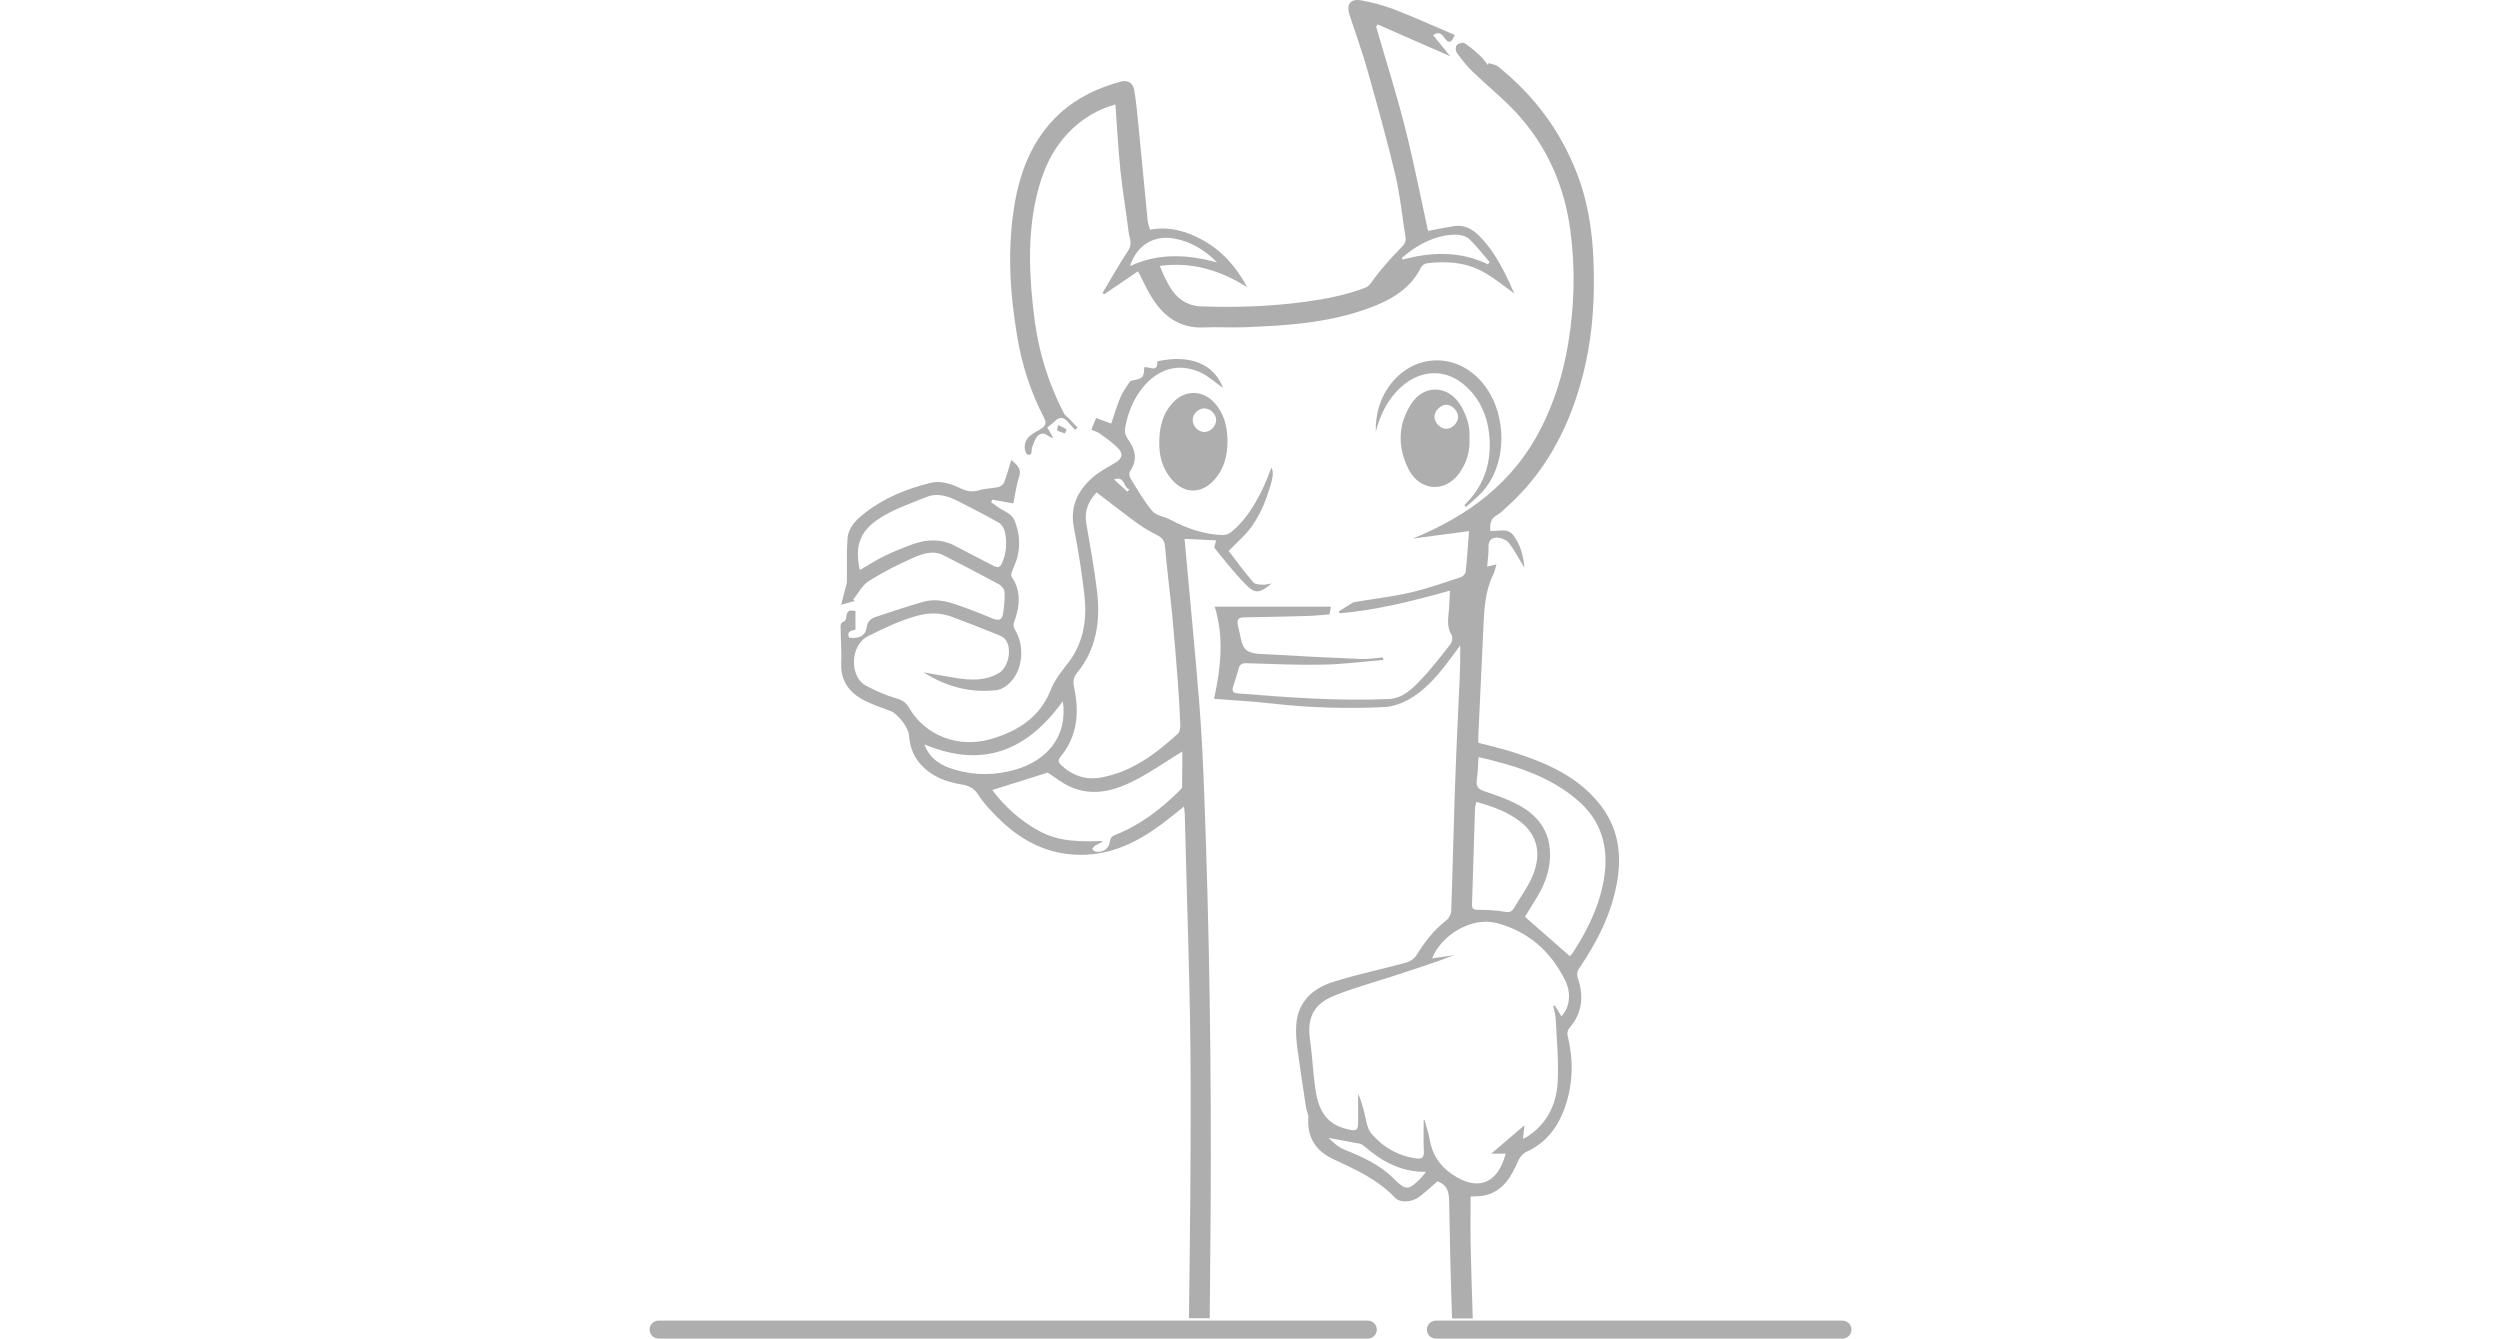<svg xmlns="http://www.w3.org/2000/svg" width="127" height="68" fill="none" viewBox="0 0 127 68">
    <path fill="#AEAEAE" d="M69.486 68h-36.03c-.252 0-.456-.204-.456-.456 0-.251.204-.456.455-.456h36.031c.251 0 .456.205.456.456 0 .248-.205.456-.456.456zM93.6 68H72.94c-.25 0-.455-.204-.455-.456 0-.251.204-.456.456-.456H93.6c.25 0 .455.205.455.456 0 .248-.204.456-.455.456zM76.933 14.913c-.53-.381-.962-.735-1.437-1.018-.922-.554-1.947-.652-2.995-.522-.114.011-.263.11-.31.208-.483.97-1.315 1.532-2.27 1.925-2.17.888-4.466 1.037-6.77 1.12-.66.023-1.323-.024-1.983.008-1.22.059-2.049-.546-2.657-1.525-.247-.396-.44-.829-.699-1.328-.577.393-1.146.778-1.715 1.167-.032-.02-.06-.043-.09-.063.435-.723.843-1.461 1.31-2.16.232-.35.048-.653.012-.967-.117-1.014-.302-2.02-.404-3.033-.118-1.124-.177-2.26-.263-3.418-.922.255-1.723.738-2.39 1.438-.872.915-1.343 2.027-1.622 3.249-.475 2.078-.36 4.16-.094 6.243.216 1.674.719 3.269 1.496 4.77.059.11.188.18.278.275.138.145.271.294.409.444l-.122.11c-.126-.138-.255-.268-.373-.41-.216-.25-.428-.262-.663-.023-.11.11-.24.2-.381.315l.322.55c-.15-.067-.22-.083-.267-.122-.2-.173-.42-.15-.565.027-.13.154-.189.37-.26.566-.035.102-.011.228-.05.326-.012.032-.197.047-.216.012-.06-.09-.102-.208-.106-.318-.032-.542.42-.735.773-.943.314-.185.35-.33.184-.64-.66-1.273-1.095-2.633-1.334-4.043-.377-2.224-.518-4.448-.15-6.695.299-1.796.939-3.41 2.3-4.668.884-.813 1.948-1.308 3.098-1.622.353-.099.628.059.69.424.095.566.15 1.135.205 1.705.16 1.646.318 3.296.479 4.943.016.145.074.287.118.448.977-.181 1.864.074 2.688.534.958.534 1.68 1.32 2.246 2.385-1.39-.869-2.803-1.293-4.436-1.08.09.215.165.412.26.604.243.491.517.975 1.024 1.238.223.118.486.204.738.212 1.805.07 3.607.012 5.405-.236 1.013-.137 2.006-.334 2.968-.691.255-.094.341-.28.49-.476.408-.55.876-1.064 1.354-1.56.161-.164.283-.298.244-.534-.169-1.056-.267-2.125-.514-3.162-.42-1.772-.911-3.532-1.406-5.285-.27-.966-.616-1.91-.926-2.864-.173-.53.043-.833.589-.735.569.103 1.138.252 1.68.46 1.032.4 2.04.857 3.081 1.3-.074.142-.098.2-.133.248-.036.047-.087.083-.106.098-.338.008-.354-.695-.864-.338l.871 1.073c-1.26-.554-2.472-1.084-3.69-1.619-.027.04-.054.075-.078.114.495 1.71 1.036 3.407 1.472 5.131.44 1.733.781 3.49 1.166 5.245.377-.07.844-.168 1.315-.243.542-.087.958.16 1.323.534.66.676 1.099 1.493 1.5 2.334.058.157.133.31.25.558zm-1.35-1.49c.03-.035.058-.074.09-.11-.342-.392-.66-.809-1.033-1.166-.149-.142-.42-.22-.636-.224-.875-.012-1.644.326-2.347.825-.157.11-.298.24-.448.357.016.028.036.056.051.083 1.465-.4 2.91-.44 4.322.236zm-13.755-.094c-.617-.612-1.307-1.053-2.167-1.21-1.036-.192-1.916.33-2.257 1.4 1.464-.688 2.936-.586 4.424-.19z"/>
    <path fill="#AEAEAE" d="M62.358 22.413c-.004.739-.173 1.422-.691 1.984-.644.7-1.492.696-2.12-.016-.585-.66-.714-1.453-.64-2.298.06-.672.283-1.28.797-1.748.55-.5 1.339-.495 1.877.015.592.562.765 1.281.777 2.063zm-.577-1.073c0-.302-.287-.589-.593-.593-.314-.004-.593.271-.597.586-.004.326.287.62.613.613.294-.008.58-.307.577-.606zM74.648 22.272c.043.644-.145 1.237-.506 1.752-.719 1.021-2.018.939-2.587-.189-.562-1.111-.554-2.259.141-3.327.664-1.018 1.931-.935 2.532.13.29.506.46 1.04.42 1.634zm-1.178-.487c.295 0 .597-.303.601-.598.004-.294-.29-.613-.577-.624-.306-.012-.628.31-.624.62.004.299.31.602.6.602z"/>
    <path fill="#AEAEAE" d="M74.389 25.658c.95-.907 1.354-2.039 1.284-3.324-.047-.903-.326-1.752-.947-2.451-1.157-1.305-2.735-1.179-3.835.063-.51.577-.816 1.26-1.004 2.003-.02-.962.243-1.834.871-2.573 1.358-1.595 3.78-1.434 4.962.672.796 1.422.785 3.571-.393 4.911-.255.29-.57.53-.856.794-.027-.036-.055-.067-.082-.095zM54.103 22.016c-.134-.047-.279-.074-.389-.149-.035-.024.024-.18.04-.279.14.075.286.15.427.22-.027.07-.055.137-.078.208z"/>
    <path fill="#AEAEAE" d="M43.457 31.984v-.947c-.27-.055-.428-.02-.46.255-.01.095-.038.244-.093.264-.263.082-.197.286-.197.46.004.557.055 1.115.028 1.67-.04.828.345 1.421 1.017 1.81.467.271.993.436 1.499.629.361.137.899.837.926 1.222.04.585.232 1.108.644 1.54.55.574 1.245.837 2.006.959.369.059.652.18.872.53.255.405.592.758.926 1.1 1.181 1.198 2.571 1.957 4.302 1.949 1.53-.004 2.83-.633 4.031-1.517.393-.29.77-.6 1.19-.935.015.165.035.275.039.385.106 4.515.287 9.025.298 13.54.012 4.022-.035 8.042-.086 12.065h1.056c.02-1.886.035-3.772.047-5.662.04-6.985-.063-13.967-.326-20.949-.059-1.52-.125-3.04-.247-4.557-.185-2.334-.412-4.668-.624-7.001-.043-.468-.087-.932-.13-1.419.566.028 1.1.051 1.602.075-.032.169-.118.338-.07.4.513.633 1.02 1.281 1.593 1.859.479.475.69.428 1.303-.07-.192.03-.326.074-.451.066-.165-.012-.397-.016-.483-.118-.448-.526-.856-1.084-1.252-1.599.42-.436.847-.79 1.158-1.226.318-.448.58-.954.761-1.477.37-1.053.373-1.28.251-1.536-.408 1.159-1.087 2.51-2.033 3.273-.122.098-.306.169-.455.16-.946-.035-1.814-.341-2.646-.781-.302-.161-.718-.204-.919-.44-.431-.515-.765-1.112-1.118-1.686-.055-.086-.06-.267-.004-.345.385-.558.267-1.093-.09-1.584-.161-.22-.2-.416-.158-.652.142-.742.413-1.426.895-2.015.774-.947 1.802-1.254 2.882-.778.443.196.816.55 1.19.809-.448-1.214-1.665-1.725-3.337-1.355.027.624-.432.235-.668.306-.012.51-.066.57-.585.664-.055.012-.13.031-.153.07-.165.26-.353.511-.47.79-.181.433-.315.888-.468 1.332-.259-.094-.518-.188-.77-.283-.093.236-.164.413-.239.598.15.066.302.102.42.188.326.24.672.468.946.759.279.294.185.53-.16.734-.405.24-.833.464-1.178.774-.742.668-1.119 1.477-.915 2.526.224 1.136.404 2.283.534 3.43.137 1.203-.035 2.37-.781 3.371-.342.456-.703.865-.927 1.427-.541 1.383-1.668 2.11-3.07 2.51-1.62.464-3.32-.165-4.156-1.638-.138-.24-.346-.362-.64-.444-.53-.15-1.044-.381-1.53-.64-.821-.437-.83-2.048.125-2.519.824-.409 1.64-.806 2.528-1.041.577-.153 1.158-.146 1.723.067.718.267 1.433.546 2.143.833.193.078.42.145.55.294.38.436.196 1.422-.306 1.725-.684.409-1.425.373-2.175.255-.554-.086-1.107-.192-1.66-.29 1.15.727 2.39 1.068 3.736.9.252-.032.526-.228.707-.425.616-.672.69-1.823.22-2.609-.06-.098-.114-.251-.079-.35.295-.813.42-1.606-.11-2.38-.031-.048-.015-.142.004-.205.094-.267.228-.522.295-.793.153-.621.102-1.226-.138-1.827-.149-.385-.514-.472-.8-.668-.138-.094-.267-.189-.4-.283.019-.043.042-.087.062-.13.369.067.738.13 1.068.189.094-.452.149-.915.294-1.344.141-.424-.106-.597-.396-.864-.13.42-.232.79-.365 1.143-.04.102-.177.212-.287.236-.326.07-.671.067-.985.161-.326.098-.597.063-.895-.075-.499-.235-1.025-.436-1.578-.298-1.221.302-2.375.77-3.372 1.56-.416.326-.8.718-.84 1.269-.055.73-.02 1.465-.032 2.196 0 .106-.047.212-.074.318-.067.267-.138.534-.216.849.294-.083.495-.138.695-.193l-.083-.07c.255-.319.456-.727.781-.936.715-.451 1.476-.84 2.254-1.182.478-.212 1.016-.405 1.55-.134.946.48 1.888.97 2.823 1.478.133.07.278.259.282.4.012.377-.027.759-.086 1.128-.047.283-.24.326-.499.216-.467-.197-.942-.385-1.417-.558-.679-.244-1.37-.51-2.104-.306-.82.227-1.629.506-2.441.774-.256.082-.42.231-.464.546-.055.412-.4.577-.887.506-.153-.373.197-.35.322-.408zm16.593 7.991c0 .079-.102.161-.173.232-.942.92-1.967 1.713-3.203 2.196-.189.071-.267.161-.295.366-.05.35-.357.55-.71.495-.07-.012-.13-.083-.192-.122.059-.067.102-.153.176-.197.118-.066.255-.102.37-.224-1.116.04-2.195.052-3.204-.49-.977-.527-1.774-1.242-2.41-2.099.954-.298 1.876-.589 2.818-.884.334.217.723.539 1.166.731 1.123.491 2.21.197 3.227-.322.809-.412 1.562-.943 2.441-1.481-.004.617.004 1.21-.011 1.8zm-2.673-15.118c-.036.04-.071.078-.11.118-.224-.209-.452-.417-.676-.621.566-.2.46.42.785.503zm-2.8 10.14c-.058-.29-.093-.534.134-.813.997-1.21 1.197-2.648 1.02-4.145-.137-1.159-.357-2.306-.549-3.461-.106-.633.122-1.136.526-1.564.71.542 1.398 1.08 2.104 1.595.306.224.648.409.985.582.244.125.358.275.385.565.102 1.179.255 2.354.37 3.529.109 1.139.2 2.282.286 3.426.055.707.094 1.418.121 2.125.004.145-.027.35-.125.436-1.123 1.026-2.328 1.93-3.87 2.22-.782.145-1.465-.07-2.05-.62-.165-.154-.176-.264-.035-.437.836-1.018.958-2.188.699-3.438zm-.584.621c.259 1.815-.832 3.017-2.39 3.473-1.041.303-2.089.315-3.125 0-.668-.2-1.245-.53-1.52-1.277 2.98 1.25 5.233.31 7.035-2.196zm-3.07-7.056c-.125.31-.263.283-.494.16-.613-.325-1.237-.624-1.845-.958-.809-.448-1.622-.365-2.434-.04-.424.17-.852.335-1.26.54-.408.204-.79.451-1.21.695-.286-1.3.02-2.07 1.233-2.77.68-.39 1.433-.648 2.163-.943.566-.228 1.103-.035 1.61.22.69.346 1.381.707 2.053 1.088.141.079.263.275.302.44.122.527.094 1.045-.118 1.568z"/>
    <path fill="#AEAEAE" d="M63.257 31.36c1.048-.017 2.092-.036 3.14-.068.38-.011.761-.055 1.146-.082l.067-.393h-5.904c.49 1.568.306 3.112-.031 4.683.993.079 1.978.13 2.956.24 1.9.216 3.803.275 5.707.177.404-.02.836-.17 1.193-.366.829-.456 1.445-1.159 2.01-1.905.216-.287.428-.574.64-.86.012 1.13-.055 2.223-.106 3.32-.067 1.469-.133 2.938-.18 4.411-.063 1.922-.103 3.839-.173 5.76-.008.165-.118.377-.252.48-.632.487-1.103 1.1-1.515 1.771-.102.165-.314.315-.502.366-1.245.342-2.512.6-3.741.99-1.013.322-1.767.986-1.86 2.145-.036.405.003.821.054 1.226.134 1.01.29 2.02.444 3.025.027.17.125.338.114.503-.075.982.384 1.682 1.22 2.078 1.139.535 2.281 1.03 3.172 1.973.283.298.883.24 1.256-.044.314-.24.6-.51.915-.781.463.169.58.495.589.982.031 1.996.078 3.992.149 5.987h1.052c-.047-1.225-.075-2.447-.106-3.673-.02-.833-.004-1.666-.004-2.518.259-.024.542-.008.797-.079.899-.24 1.28-.974 1.625-1.744.078-.173.227-.37.392-.44 1.12-.5 1.72-1.41 2.061-2.53.342-1.124.334-2.256.051-3.391-.027-.11.008-.28.079-.362.687-.785.757-1.658.424-2.609-.04-.113-.008-.294.059-.396.961-1.419 1.73-2.908 1.986-4.636.204-1.387-.04-2.648-.915-3.749-1.126-1.422-2.72-2.098-4.384-2.636-.585-.189-1.186-.318-1.782-.48 0-.145-.004-.259 0-.369.086-1.842.168-3.685.259-5.531.043-.904.082-1.808.498-2.645.075-.149.102-.326.165-.522l-.475.118c.027-.358.086-.676.07-.994-.015-.381.205-.503.5-.476.191.02.435.13.549.28.275.365.49.777.777 1.249-.063-.656-.212-1.183-.558-1.643-.314-.42-.773-.188-1.177-.231-.024-.338 0-.61.314-.79.192-.11.353-.271.518-.42 1.884-1.686 3.042-3.808 3.737-6.212.46-1.591.667-3.21.69-4.864.028-2.043-.129-4.043-.894-5.972-.848-2.141-2.183-3.897-3.965-5.328-.125-.102-.318-.121-.479-.18-.015.031-.035.063-.05.094-.118-.145-.216-.306-.35-.432-.263-.24-.53-.48-.828-.676-.083-.055-.314.016-.397.106-.066.067-.066.29 0 .381.251.342.51.68.813.97.73.704 1.53 1.34 2.214 2.083 1.562 1.69 2.45 3.732 2.747 6 .252 1.893.205 3.806-.11 5.7-.247 1.505-.686 2.947-1.377 4.31-1.398 2.766-3.69 4.463-6.52 5.619.946-.126 1.888-.248 2.857-.378-.055.696-.098 1.387-.172 2.079-.012.098-.153.232-.26.267-.851.275-1.695.578-2.563.778-.93.212-1.884.318-2.826.48-.086.015-.169.086-.247.133-.122.07-.244.15-.365.224-.063.039-.122.074-.18.114.011.035.023.066.038.102 1.885-.165 3.714-.625 5.606-1.155-.02.345-.028.652-.051.95-.035.444-.13.884.133 1.305.063.102.036.342-.043.448-.502.64-.997 1.288-1.562 1.874-.432.448-.91.903-1.594.931-2.571.11-5.13-.083-7.686-.29-.227-.02-.275-.13-.216-.323.095-.31.2-.613.28-.927.062-.24.195-.287.427-.28 1.295.04 2.59.1 3.886.072 1.013-.02 2.025-.154 3.038-.24l-.011-.126c-.37.028-.742.095-1.111.079-1.543-.063-3.082-.138-4.624-.232-.42-.023-.943 0-1.221-.232-.267-.224-.279-.754-.4-1.147-.005-.012-.009-.024-.009-.035-.074-.39-.003-.464.362-.472zm8.914 28.495c-.616.625-.758.637-1.37.02-.706-.715-1.59-1.104-2.5-1.473-.31-.126-.577-.358-.805-.598.526.099 1.056.193 1.582.295.078.016.157.07.224.126.879.758 1.845 1.32 3.144 1.304-.133.161-.2.248-.275.326zm2.85-20.218c.051-.377.063-.762.09-1.178 1.845.428 3.584.958 5.017 2.18 1.244 1.061 1.613 2.424 1.354 3.996-.228 1.39-.836 2.62-1.597 3.787-.044.067-.114.122-.138.15l-2.28-2c.196-.318.443-.707.678-1.108.385-.656.613-1.36.597-2.126-.023-1.139-.636-1.92-1.586-2.436-.55-.298-1.154-.506-1.75-.707-.306-.106-.428-.236-.385-.558zm-.09 1.446c.004-.106.039-.212.066-.346.84.236 1.594.5 2.242 1.01.926.73 1.024 1.678.66 2.644-.232.613-.652 1.155-.982 1.729-.114.2-.232.24-.479.197-.448-.083-.915-.095-1.374-.099-.216-.004-.294-.063-.286-.27.05-1.627.102-3.246.153-4.865zm1.099 5.807c1.613.428 2.72 1.422 3.458 2.864.236.464.302.975.094 1.481-.055.13-.149.244-.251.401-.137-.22-.247-.393-.353-.566l-.07.024c.042.236.113.475.125.711.047 1.069.16 2.141.094 3.206-.07 1.14-.57 2.122-1.586 2.758-.04.024-.086.04-.177.079.032-.26.06-.483.083-.688l-1.692 1.446h.734c-.428 1.607-1.476 1.886-2.7 1.06-.664-.443-1.04-1.032-1.17-1.81-.055-.327-.17-.645-.255-.967l-.04-.016c0 .535-.02 1.07.008 1.603.016.299-.07.413-.373.374-.93-.126-1.707-.574-2.292-1.266-.255-.302-.279-.809-.4-1.225-.08-.267-.15-.543-.275-.798 0 .472-.004.943 0 1.414.004.456-.075.5-.53.393-1.186-.27-1.52-1.108-1.657-2.157-.106-.813-.149-1.638-.263-2.451-.172-1.253.385-1.835 1.24-2.18.927-.378 1.9-.641 2.854-.951 1.08-.35 2.16-.696 3.23-1.104-.36.05-.721.102-1.114.16.471-1.198 2.018-2.125 3.278-1.795z"/>
</svg>
